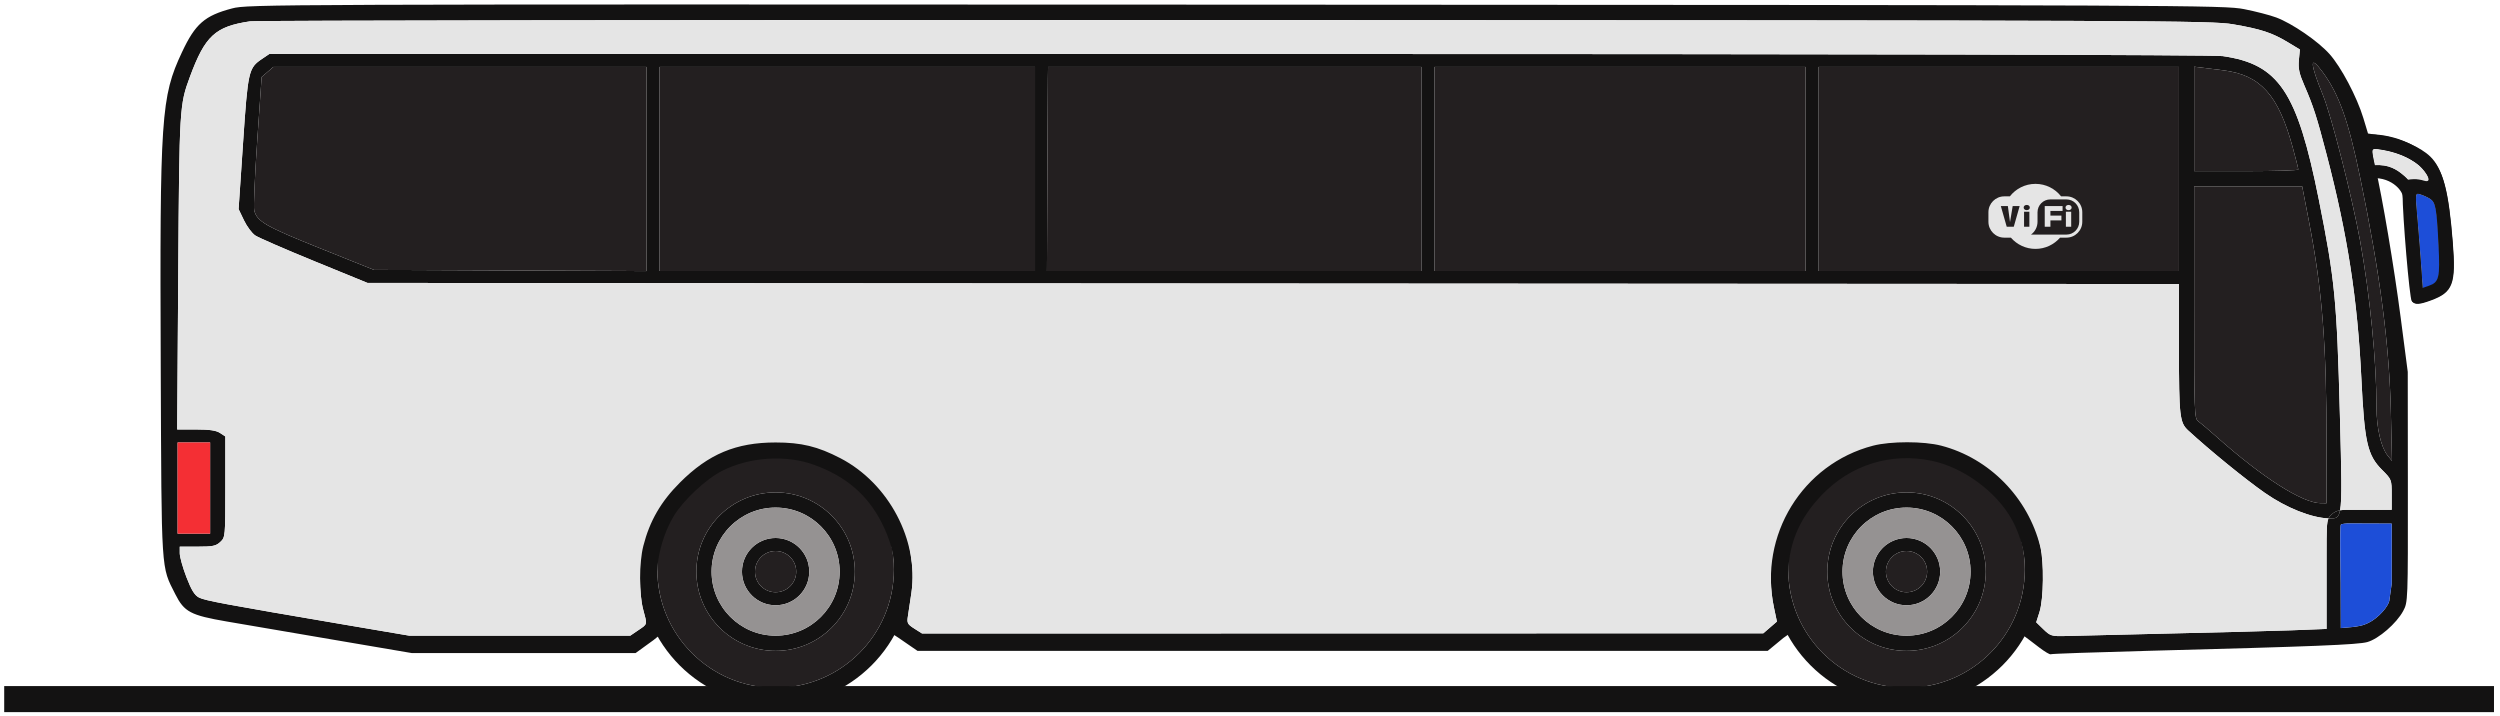 <svg width="262" height="75" viewBox="0 0 262 75" fill="none" xmlns="http://www.w3.org/2000/svg">
<path fill-rule="evenodd" clip-rule="evenodd" d="M81.284 72.078C88.131 72.078 93.682 66.527 93.682 59.68C93.682 52.832 88.131 47.282 81.284 47.282C74.436 47.282 68.886 52.832 68.886 59.68C68.886 66.527 74.436 72.078 81.284 72.078ZM81.284 73.898C89.136 73.898 95.502 67.532 95.502 59.68C95.502 51.827 89.136 45.462 81.284 45.462C73.431 45.462 67.066 51.827 67.066 59.68C67.066 67.532 73.431 73.898 81.284 73.898Z" fill="#131212"/>
<path fill-rule="evenodd" clip-rule="evenodd" d="M81.284 66.618C84.99 66.618 87.995 63.614 87.995 59.907C87.995 56.201 84.99 53.196 81.284 53.196C77.577 53.196 74.573 56.201 74.573 59.907C74.573 63.614 77.577 66.618 81.284 66.618ZM81.284 68.21C85.87 68.21 89.587 64.493 89.587 59.907C89.587 55.321 85.87 51.604 81.284 51.604C76.698 51.604 72.98 55.321 72.98 59.907C72.98 64.493 76.698 68.21 81.284 68.21Z" fill="#131212"/>
<path fill-rule="evenodd" clip-rule="evenodd" d="M81.284 62.068C82.477 62.068 83.445 61.101 83.445 59.907C83.445 58.714 82.477 57.746 81.284 57.746C80.09 57.746 79.123 58.714 79.123 59.907C79.123 61.101 80.09 62.068 81.284 62.068ZM81.284 63.433C83.231 63.433 84.81 61.855 84.81 59.907C84.81 57.96 83.231 56.381 81.284 56.381C79.336 56.381 77.758 57.96 77.758 59.907C77.758 61.855 79.336 63.433 81.284 63.433Z" fill="#131212"/>
<path fill-rule="evenodd" clip-rule="evenodd" d="M93.682 59.68C93.682 66.527 88.131 72.078 81.284 72.078C74.436 72.078 68.886 66.527 68.886 59.68C68.886 52.832 74.436 47.282 81.284 47.282C88.131 47.282 93.682 52.832 93.682 59.68ZM81.284 68.21C85.87 68.21 89.587 64.493 89.587 59.907C89.587 55.321 85.87 51.604 81.284 51.604C76.698 51.604 72.98 55.321 72.98 59.907C72.98 64.493 76.698 68.21 81.284 68.21Z" fill="#231F20"/>
<path fill-rule="evenodd" clip-rule="evenodd" d="M87.995 59.907C87.995 63.614 84.99 66.618 81.284 66.618C77.577 66.618 74.573 63.614 74.573 59.907C74.573 56.201 77.577 53.196 81.284 53.196C84.99 53.196 87.995 56.201 87.995 59.907ZM81.284 63.433C83.231 63.433 84.81 61.855 84.81 59.907C84.81 57.96 83.231 56.381 81.284 56.381C79.336 56.381 77.758 57.96 77.758 59.907C77.758 61.855 79.336 63.433 81.284 63.433Z" fill="#959292"/>
<path d="M83.445 59.907C83.445 61.101 82.477 62.068 81.284 62.068C80.09 62.068 79.123 61.101 79.123 59.907C79.123 58.714 80.09 57.746 81.284 57.746C82.477 57.746 83.445 58.714 83.445 59.907Z" fill="#231F20"/>
<path fill-rule="evenodd" clip-rule="evenodd" d="M199.805 72.078C206.653 72.078 212.203 66.527 212.203 59.68C212.203 52.832 206.653 47.282 199.805 47.282C192.958 47.282 187.407 52.832 187.407 59.68C187.407 66.527 192.958 72.078 199.805 72.078ZM199.805 73.898C207.658 73.898 214.023 67.532 214.023 59.68C214.023 51.827 207.658 45.462 199.805 45.462C191.953 45.462 185.587 51.827 185.587 59.68C185.587 67.532 191.953 73.898 199.805 73.898Z" fill="#131212"/>
<path fill-rule="evenodd" clip-rule="evenodd" d="M199.805 66.618C203.512 66.618 206.516 63.614 206.516 59.907C206.516 56.201 203.512 53.196 199.805 53.196C196.099 53.196 193.094 56.201 193.094 59.907C193.094 63.614 196.099 66.618 199.805 66.618ZM199.805 68.21C204.391 68.21 208.109 64.493 208.109 59.907C208.109 55.321 204.391 51.604 199.805 51.604C195.22 51.604 191.502 55.321 191.502 59.907C191.502 64.493 195.22 68.21 199.805 68.21Z" fill="#131212"/>
<path fill-rule="evenodd" clip-rule="evenodd" d="M199.805 62.068C200.999 62.068 201.966 61.101 201.966 59.907C201.966 58.714 200.999 57.746 199.805 57.746C198.612 57.746 197.644 58.714 197.644 59.907C197.644 61.101 198.612 62.068 199.805 62.068ZM199.805 63.433C201.753 63.433 203.331 61.855 203.331 59.907C203.331 57.96 201.753 56.381 199.805 56.381C197.858 56.381 196.279 57.96 196.279 59.907C196.279 61.855 197.858 63.433 199.805 63.433Z" fill="#131212"/>
<path fill-rule="evenodd" clip-rule="evenodd" d="M212.203 59.68C212.203 66.527 206.653 72.078 199.805 72.078C192.958 72.078 187.407 66.527 187.407 59.68C187.407 52.832 192.958 47.282 199.805 47.282C206.653 47.282 212.203 52.832 212.203 59.68ZM199.805 68.21C204.391 68.21 208.109 64.493 208.109 59.907C208.109 55.321 204.391 51.604 199.805 51.604C195.22 51.604 191.502 55.321 191.502 59.907C191.502 64.493 195.22 68.21 199.805 68.21Z" fill="#231F20"/>
<path fill-rule="evenodd" clip-rule="evenodd" d="M206.516 59.907C206.516 63.614 203.512 66.618 199.805 66.618C196.099 66.618 193.094 63.614 193.094 59.907C193.094 56.201 196.099 53.196 199.805 53.196C203.512 53.196 206.516 56.201 206.516 59.907ZM199.805 63.433C201.753 63.433 203.331 61.855 203.331 59.907C203.331 57.96 201.753 56.381 199.805 56.381C197.858 56.381 196.279 57.96 196.279 59.907C196.279 61.855 197.858 63.433 199.805 63.433Z" fill="#959292"/>
<path d="M201.966 59.907C201.966 61.101 200.999 62.068 199.805 62.068C198.612 62.068 197.644 61.101 197.644 59.907C197.644 58.714 198.612 57.746 199.805 57.746C200.999 57.746 201.966 58.714 201.966 59.907Z" fill="#231F20"/>
<path fill-rule="evenodd" clip-rule="evenodd" d="M261.37 74.631H0.441V71.901H261.37V74.631Z" fill="#131212"/>
<path d="M254.688 20.84C255.282 21.214 255.392 21.812 255.587 25.739C255.757 29.161 255.646 29.625 254.57 30L253.903 30.233L253.753 28.034C253.671 26.824 253.508 24.759 253.392 23.446C253.097 20.109 253.088 20.203 253.692 20.383C253.974 20.467 254.422 20.673 254.688 20.84Z" fill="#1D4ED8"/>
<path fill-rule="evenodd" clip-rule="evenodd" d="M252.774 31.578C253.087 31.958 253.533 31.937 254.765 31.483C257.069 30.637 257.396 29.773 257.056 25.437C256.634 20.054 256.074 17.885 254.765 16.621C251.986 13.934 248.176 13.891 247.457 14.232C246.577 16.962 247.797 18.137 248.556 18.667C249.677 18.604 250.535 18.99 251.094 19.472C251.376 19.715 251.576 19.978 251.694 20.21C251.819 20.454 251.83 20.613 251.822 20.669L252.774 31.578ZM254.034 18.98C254.778 19.233 254.7 18.633 253.865 17.681C253.118 16.835 251.073 15.688 248.556 15.597L248.858 17.303C250.352 17.219 251.173 17.737 251.986 18.438C252.129 18.562 252.261 18.692 252.381 18.827H253.009C253.291 18.815 253.752 18.884 254.034 18.98ZM255.587 25.739C255.392 21.812 255.282 21.214 254.688 20.84C254.422 20.673 253.974 20.467 253.692 20.383C253.088 20.203 253.097 20.109 253.392 23.446C253.508 24.759 253.671 26.824 253.753 28.034L253.903 30.233L254.57 30C255.646 29.625 255.757 29.161 255.587 25.739Z" fill="#131212"/>
<path d="M253.865 17.681C254.7 18.633 254.778 19.233 254.034 18.98C253.752 18.884 253.291 18.815 253.009 18.827H252.381C252.261 18.692 252.129 18.562 251.986 18.438C251.173 17.737 250.352 17.219 248.858 17.303L248.556 15.597C251.073 15.688 253.118 16.835 253.865 17.681Z" fill="#E5E5E5"/>
<path fill-rule="evenodd" clip-rule="evenodd" d="M24.332 0.881C21.451 1.637 20.464 2.499 19.07 5.473C16.872 10.163 16.74 12.135 16.845 38.523C16.933 60.321 16.867 59.291 18.372 62.273C19.31 64.132 19.964 64.478 23.775 65.135C25.502 65.432 30.564 66.297 35.025 67.057L43.135 68.438H54.875H66.615L67.549 67.761L68.484 67.084L69.975 65.879C69.593 65.093 69.296 64.272 69.101 63.433C68.408 60.467 69.014 56.729 70.616 54.074C71.614 52.421 74.004 50.19 75.687 49.341C78.576 47.882 82.354 47.638 85.326 48.717C88.639 49.919 90.854 51.803 92.361 54.702C94.268 58.37 94.362 62.324 92.677 65.879L94.154 66.835L95.153 67.523L96.153 68.21H140.704H185.256L186.08 67.532L186.903 66.853L188.464 65.756C187.742 64.185 187.385 62.467 187.387 60.59C187.392 57.129 188.46 54.476 190.875 51.924C193.911 48.716 198.172 47.385 202.48 48.298C205.743 48.989 209.16 51.484 210.801 54.373C211.896 56.3 212.516 59.021 212.372 61.265C212.263 62.951 211.849 64.531 211.185 65.954L212.677 67.066L213.719 67.862C214.293 68.3 214.829 68.616 214.912 68.565C214.995 68.513 219.513 68.355 224.951 68.212C242.549 67.75 247.099 67.568 248.098 67.287C249.283 66.955 251.161 65.325 251.855 64.028C252.353 63.096 252.355 63.033 252.344 51.035L252.333 38.978L251.592 33.291C250.894 27.94 249.682 20.748 248.934 17.523C248.443 15.403 248.415 15.461 249.796 15.711C251.542 16.027 253.061 16.749 253.835 17.631C254.671 18.582 254.749 19.183 254.005 18.929C253.723 18.834 253.262 18.765 252.98 18.776C251.934 18.82 251.787 19.003 251.786 20.26C251.786 22.661 252.517 31.251 252.745 31.528C253.058 31.908 253.503 31.886 254.736 31.433C257.04 30.586 257.367 29.723 257.027 25.387C256.605 20.004 255.995 17.665 254.687 16.401C253.68 15.426 251.62 14.525 249.734 14.233L248.167 13.991L247.681 12.38C247.01 10.162 245.344 7.01 244.126 5.655C242.907 4.299 240.211 2.451 238.548 1.831C237.884 1.583 236.368 1.19 235.18 0.957C233.093 0.547 229.469 0.531 129.511 0.487C27.916 0.443 25.973 0.45 24.332 0.881ZM234.022 2.545C236.936 3.045 238.112 3.43 239.754 4.42L241.028 5.189L240.923 6.291C240.838 7.17 240.955 7.712 241.502 8.968C242.436 11.115 242.803 12.255 243.841 16.239C246.027 24.627 247.069 31.35 247.472 39.661C247.796 46.35 248.102 47.704 249.637 49.239C250.641 50.243 250.649 50.263 250.649 51.837V53.424H246.057C245.726 53.424 245.462 53.44 245.24 53.479C245.081 54.325 244.766 54.334 244.218 54.334C244.155 54.334 244.091 54.332 244.025 54.33C243.834 54.748 243.824 55.53 243.824 58.004V65.911C244.405 65.882 244.897 65.853 245.318 65.823L245.303 61.044L245.265 58.093C245.244 56.469 245.268 55.073 245.319 54.991C245.37 54.908 245.822 54.849 246.324 54.858L250.649 54.875V58.03V61.184L250.422 62.794C250.422 63.461 249.257 64.771 248.216 65.275C247.699 65.525 247.288 65.684 245.318 65.823C244.897 65.853 244.405 65.882 243.824 65.911C240.007 66.1 232.395 66.282 216.346 66.657C215.021 66.688 214.86 66.636 214.156 65.954L213.396 65.217L213.735 64.155C214.176 62.775 214.223 58.913 213.819 57.291C212.54 52.152 208.495 48.025 203.445 46.708C201.611 46.229 198.14 46.229 196.298 46.707C188.889 48.631 184.314 56.097 185.909 63.661L186.22 65.139L185.506 65.756L184.791 66.372L140.712 66.381L96.633 66.391L95.827 65.879C95.095 65.414 95.033 65.294 95.15 64.571C95.221 64.133 95.387 63.027 95.518 62.113C96.306 56.632 93.146 50.655 88.066 48.017C85.705 46.79 83.979 46.371 81.284 46.371C77.139 46.371 74.254 47.58 71.262 50.569C69.262 52.568 68.088 54.597 67.422 57.21C66.974 58.966 66.967 62.249 67.407 63.888C67.843 65.514 67.876 65.377 66.899 66.041L66.05 66.618H54.473H42.895L36.156 65.472C23.547 63.328 21.476 62.942 20.857 62.622C20.393 62.382 20.064 61.85 19.538 60.486C19.153 59.488 18.838 58.36 18.838 57.981V57.291H20.7C22.299 57.291 22.637 57.221 23.089 56.796C23.61 56.307 23.616 56.247 23.616 51.022V45.741L23.055 45.374C22.648 45.108 21.955 45.007 20.531 45.007H18.568L18.68 28.571C18.797 11.252 18.812 10.992 19.907 8.04C21.497 3.752 22.552 2.779 26.206 2.236C26.846 2.141 73.333 2.08 129.511 2.1C226.518 2.135 231.773 2.158 234.022 2.545ZM247.348 18.618C246.1 12.592 245.137 9.891 243.397 7.528C242.031 5.675 242.048 6.551 243.445 9.973C244.345 12.181 246.497 20.627 247.345 25.28C248.368 30.894 249.057 37.894 249.057 42.678C249.057 44.842 249.524 46.868 250.224 47.739L250.679 48.305L250.568 43.3C250.411 36.159 249.441 28.73 247.348 18.618ZM255.558 25.688C255.363 21.761 255.253 21.163 254.659 20.79C254.393 20.622 253.945 20.416 253.663 20.332C253.648 20.328 253.632 20.323 253.618 20.319L253.614 20.318L253.612 20.317C253.466 20.273 253.36 20.241 253.288 20.277C253.095 20.373 253.147 20.959 253.338 23.113L253.363 23.395C253.479 24.709 253.642 26.773 253.724 27.983L253.873 30.182L254.541 29.95C255.617 29.575 255.728 29.111 255.558 25.688ZM22.023 55.926V51.149V46.371H20.317H18.611V51.149V55.926H20.317H22.023Z" fill="#131212"/>
<path fill-rule="evenodd" clip-rule="evenodd" d="M27.472 6.164C26.046 7.125 25.984 7.397 25.473 14.978L25.005 21.916L25.567 23.088C25.877 23.733 26.408 24.448 26.749 24.676C27.09 24.905 29.877 26.118 32.943 27.372L38.516 29.651L133.436 29.709L228.355 29.767V36.576C228.355 43.648 228.429 44.291 229.335 45.124C231.608 47.215 235.33 50.245 237.37 51.665C239.606 53.223 242.207 54.26 244.025 54.33C244.102 54.163 244.206 54.054 244.351 53.918C244.604 53.681 244.86 53.546 245.24 53.479C245.453 52.34 245.385 49.682 245.22 43.483C244.9 31.425 244.693 29.31 243.007 20.893C240.743 9.596 238.822 6.73 232.944 5.88C231.987 5.741 193.886 5.658 129.829 5.656L28.233 5.651L27.472 6.164ZM67.748 28.41V17.713V7.016H48.197H28.646L28.032 7.543L27.419 8.071L26.956 14.766C26.701 18.449 26.56 21.727 26.642 22.051C26.936 23.214 27.839 23.733 33.555 26.024L39.198 28.286L53.473 28.348L67.748 28.41ZM108.469 28.4V17.708V7.016H88.791H69.113V17.708V28.4H88.791H108.469ZM148.962 28.4V17.708V7.016H129.398H109.834L109.818 8.21C109.809 8.867 109.784 13.678 109.761 18.902L109.72 28.399L129.341 28.4L148.962 28.4ZM189.227 28.4V17.708V7.016H169.777H150.327V17.708V28.4H169.777H189.227ZM228.355 28.4V17.708V7.016H209.474H190.592V17.708V28.4H209.474H228.355ZM240.274 15.433C238.768 9.935 236.902 7.865 233.01 7.37C232.389 7.291 231.446 7.173 230.914 7.107L229.948 6.988V12.462V17.936H235.407C238.41 17.936 240.867 17.859 240.867 17.765C240.867 17.671 240.6 16.622 240.274 15.433ZM243.824 46.542C243.824 36.089 243.377 30.424 241.984 23.225L241.269 19.528H235.608H229.948V31.686C229.948 43.275 229.967 43.857 230.37 44.141C230.603 44.304 231.498 45.066 232.361 45.833C237.088 50.039 241.296 52.719 243.199 52.736L243.824 52.741L243.824 46.542Z" fill="#131212"/>
<path d="M244.218 54.334C244.766 54.334 245.081 54.325 245.24 53.479C244.86 53.546 244.604 53.681 244.351 53.918C244.206 54.054 244.102 54.163 244.025 54.33C244.091 54.332 244.155 54.334 244.218 54.334Z" fill="#131212"/>
<path d="M22.023 51.149V55.926H20.317H18.611V51.149V46.371H20.317H22.023V51.149Z" fill="#F42F34"/>
<path d="M239.754 4.42C238.112 3.43 236.936 3.045 234.022 2.545C231.773 2.158 226.518 2.135 129.511 2.1C73.333 2.08 26.846 2.141 26.206 2.236C22.552 2.779 21.497 3.752 19.907 8.04C18.812 10.992 18.797 11.252 18.68 28.571L18.568 45.007H20.531C21.955 45.007 22.648 45.108 23.055 45.374L23.616 45.741V51.022C23.616 56.247 23.61 56.307 23.089 56.796C22.637 57.221 22.299 57.291 20.7 57.291H18.838V57.981C18.838 58.36 19.153 59.488 19.538 60.486C20.064 61.85 20.393 62.382 20.857 62.622C21.476 62.942 23.547 63.328 36.156 65.472L42.895 66.618H54.473H66.05L66.899 66.041C67.876 65.377 67.843 65.514 67.407 63.888C66.967 62.249 66.974 58.966 67.422 57.21C68.088 54.597 69.262 52.568 71.262 50.569C74.254 47.58 77.139 46.371 81.284 46.371C83.979 46.371 85.705 46.79 88.066 48.017C93.146 50.655 96.306 56.632 95.518 62.113C95.387 63.027 95.221 64.133 95.15 64.571C95.033 65.294 95.095 65.414 95.827 65.879L96.633 66.391L140.712 66.381L184.791 66.372L185.506 65.756L186.22 65.139L185.909 63.661C184.314 56.097 188.889 48.631 196.298 46.707C198.14 46.229 201.611 46.229 203.445 46.708C208.495 48.025 212.54 52.152 213.819 57.291C214.223 58.913 214.176 62.775 213.735 64.155L213.396 65.217L214.156 65.954C214.86 66.636 215.021 66.688 216.346 66.657C232.395 66.282 240.007 66.1 243.824 65.911V58.004C243.824 55.53 243.834 54.748 244.025 54.33C242.207 54.26 239.606 53.223 237.37 51.665C235.33 50.245 231.608 47.215 229.335 45.124C228.429 44.291 228.355 43.648 228.355 36.576V29.767L133.436 29.709L38.516 29.651L32.943 27.372C29.877 26.118 27.09 24.905 26.749 24.676C26.408 24.448 25.877 23.733 25.567 23.088L25.005 21.916L25.473 14.978C25.984 7.397 26.046 7.125 27.472 6.164L28.233 5.651L129.829 5.656C193.886 5.658 231.987 5.741 232.944 5.88C238.822 6.73 240.743 9.596 243.007 20.893C244.693 29.31 244.9 31.425 245.22 43.483C245.385 49.682 245.453 52.34 245.24 53.479C245.462 53.44 245.726 53.424 246.057 53.424H250.649V51.837C250.649 50.263 250.641 50.243 249.637 49.239C248.102 47.704 247.796 46.35 247.472 39.661C247.069 31.35 246.027 24.627 243.841 16.239C242.803 12.255 242.436 11.115 241.502 8.968C240.955 7.712 240.838 7.17 240.923 6.291L241.028 5.189L239.754 4.42Z" fill="#E5E5E5"/>
<path d="M67.748 17.713V28.41L53.473 28.348L39.198 28.286L33.555 26.024C27.839 23.733 26.936 23.214 26.642 22.051C26.56 21.727 26.701 18.449 26.956 14.766L27.419 8.071L28.032 7.543L28.646 7.016H48.197H67.748V17.713Z" fill="#231F20"/>
<path d="M108.469 17.708V28.4H88.791H69.113V17.708V7.016H88.791H108.469V17.708Z" fill="#231F20"/>
<path d="M148.962 17.708V28.4L129.341 28.4L109.72 28.399L109.761 18.902C109.784 13.678 109.809 8.867 109.818 8.21L109.834 7.016H129.398H148.962V17.708Z" fill="#231F20"/>
<path d="M189.227 17.708V28.4H169.777H150.327V17.708V7.016H169.777H189.227V17.708Z" fill="#231F20"/>
<path d="M228.355 17.708V28.4H209.474H190.592V17.708V7.016H209.474H228.355V17.708Z" fill="#231F20"/>
<path d="M233.01 7.37C236.902 7.865 238.768 9.935 240.274 15.433C240.6 16.622 240.867 17.671 240.867 17.765C240.867 17.859 238.41 17.936 235.407 17.936H229.948V12.462V6.988L230.914 7.107C231.446 7.173 232.389 7.291 233.01 7.37Z" fill="#231F20"/>
<path d="M241.984 23.225C243.377 30.424 243.824 36.089 243.824 46.542L243.824 52.741L243.199 52.736C241.296 52.719 237.088 50.039 232.361 45.833C231.498 45.066 230.603 44.304 230.37 44.141C229.967 43.857 229.948 43.275 229.948 31.686V19.528H235.608H241.269L241.984 23.225Z" fill="#231F20"/>
<path d="M243.397 7.528C245.137 9.891 246.1 12.592 247.348 18.618C249.441 28.73 250.411 36.159 250.568 43.3L250.679 48.305L250.224 47.739C249.524 46.868 249.057 44.842 249.057 42.678C249.057 37.894 248.368 30.894 247.345 25.28C246.497 20.627 244.345 12.181 243.445 9.973C242.048 6.551 242.031 5.675 243.397 7.528Z" fill="#231F20"/>
<path d="M248.216 65.275C249.257 64.771 250.422 63.461 250.422 62.794L250.649 61.184V58.03V54.875L246.324 54.858C245.822 54.849 245.37 54.908 245.319 54.991C245.268 55.073 245.244 56.469 245.265 58.093L245.303 61.044L245.318 65.823C247.288 65.684 247.699 65.525 248.216 65.275Z" fill="#1D4ED8"/>
<g clip-path="url(#clip0_879_21)">
<path fill-rule="evenodd" clip-rule="evenodd" d="M213.318 19.269C212.228 19.269 211.257 19.781 210.633 20.578H210.049C209.133 20.578 208.387 21.324 208.387 22.24V23.242C208.387 24.159 209.133 24.905 210.049 24.905H210.741C211.366 25.627 212.289 26.084 213.318 26.084C214.347 26.084 215.27 25.627 215.895 24.905H216.561C217.478 24.905 218.224 24.159 218.224 23.242V22.24C218.224 21.324 217.478 20.578 216.561 20.578H216.002C215.378 19.781 214.408 19.269 213.318 19.269ZM213.532 23.242V22.241C213.532 21.5 214.135 20.898 214.875 20.898H216.561C217.301 20.898 217.904 21.5 217.904 22.241V23.242C217.904 23.983 217.301 24.585 216.561 24.585H212.849C213.263 24.282 213.532 23.793 213.532 23.242ZM212.081 21.747C212.081 21.917 212.217 22.022 212.4 22.022C212.591 22.022 212.724 21.917 212.724 21.747C212.724 21.589 212.591 21.478 212.4 21.478C212.217 21.478 212.081 21.589 212.081 21.747ZM212.121 22.19V23.762H212.678V22.19H212.121ZM209.688 21.598L210.304 23.762H211.043L211.659 21.598H210.929L210.65 23.281L210.425 21.598H209.688ZM214.884 22.108V22.592H216.036V23.1H214.884V23.762H214.288V21.598H216.158V22.108H214.884ZM216.465 21.747C216.465 21.917 216.601 22.022 216.783 22.022C216.975 22.022 217.107 21.917 217.107 21.747C217.107 21.589 216.975 21.478 216.783 21.478C216.601 21.478 216.465 21.589 216.465 21.747ZM216.505 22.19V23.762H217.061V22.19H216.505Z" fill="#E5E5E5"/>
</g>
<defs>
<clipPath id="clip0_879_21">
<rect width="12.417" height="7.353" fill="white" transform="translate(207.311 19)"/>
</clipPath>
</defs>
</svg>
